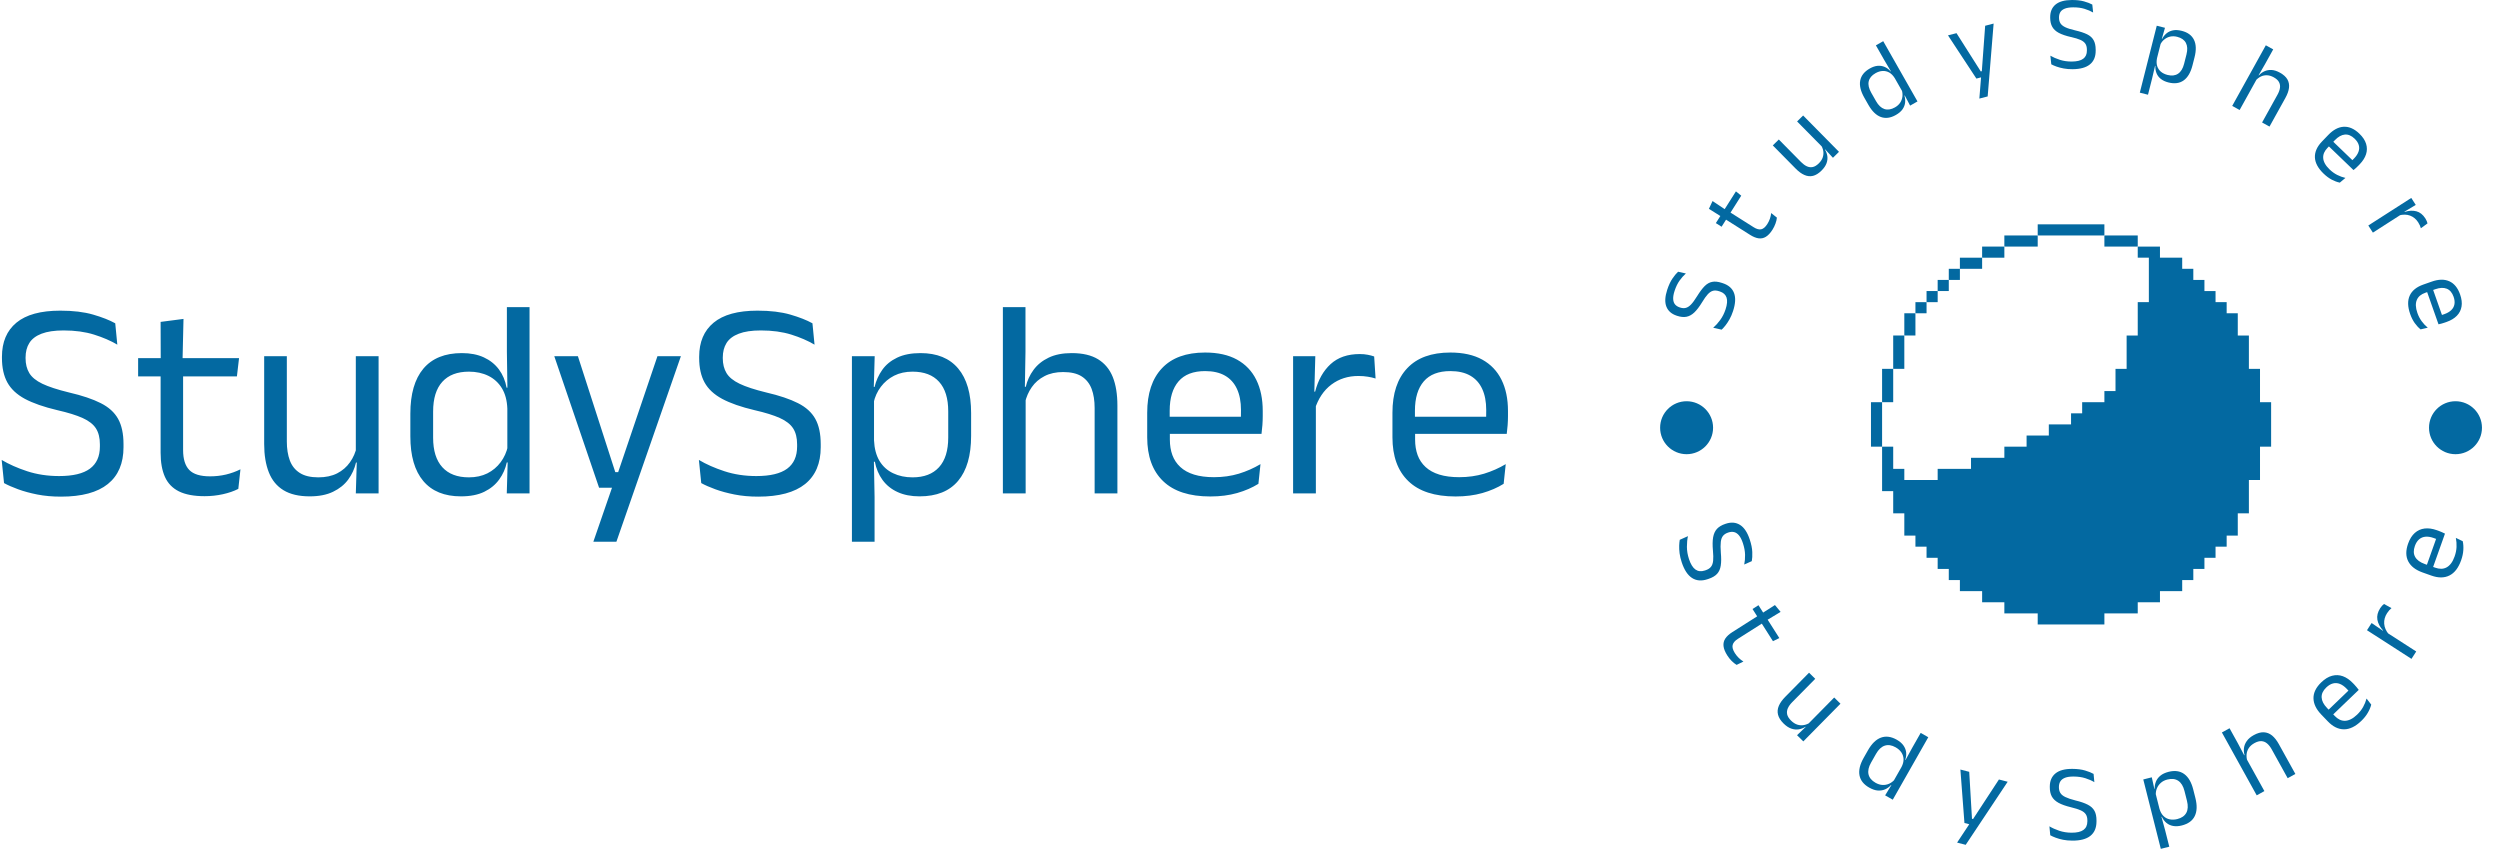 <svg xmlns="http://www.w3.org/2000/svg" version="1.1" xmlns:xlink="http://www.w3.org/1999/xlink" xmlns:svgjs="http://svgjs.dev/svgjs" width="2000" height="681" viewBox="0 0 2000 681"><g transform="matrix(1,0,0,1,-1.212,-0.962)"><svg viewBox="0 0 396 135" data-background-color="#293040" preserveAspectRatio="xMidYMid meet" height="681" width="2000" xmlns="http://www.w3.org/2000/svg" xmlns:xlink="http://www.w3.org/1999/xlink"><g id="tight-bounds" transform="matrix(1,0,0,1,0.24,0.191)"><svg viewBox="0 0 395.52 134.618" height="134.618" width="395.52"><g><svg viewBox="0 0 654.703 222.833" height="134.618" width="395.52"><g transform="matrix(1,0,0,1,0,80.621)"><svg viewBox="0 0 395.52 61.59" height="61.59" width="395.52"><g id="textblocktransform"><svg viewBox="0 0 395.52 61.59" height="61.59" width="395.52" id="textblock"><g><svg viewBox="0 0 395.52 61.59" height="61.59" width="395.52"><g transform="matrix(1,0,0,1,0,0)"><svg width="395.52" viewBox="2.13 -33.13 267.92 41.73" height="61.59" data-palette-color="#0369a1"><path d="M12.68 0.58L12.68 0.58Q10.38 0.58 8.46 0.2 6.55-0.18 5.05-0.73 3.55-1.28 2.55-1.83L2.55-1.83 2.13-5.95Q4.05-4.8 6.66-3.94 9.28-3.08 12.35-3.08L12.35-3.08Q16.05-3.08 17.82-4.39 19.6-5.7 19.6-8.33L19.6-8.33 19.6-8.72Q19.6-10.45 18.9-11.55 18.2-12.65 16.54-13.4 14.88-14.15 12.03-14.8L12.03-14.8Q8.43-15.65 6.26-16.81 4.1-17.98 3.14-19.73 2.18-21.48 2.18-24.08L2.18-24.08 2.18-24.3Q2.18-28.23 4.75-30.36 7.33-32.5 12.55-32.5L12.55-32.5Q15.98-32.5 18.39-31.8 20.8-31.1 22.33-30.25L22.33-30.25 22.7-26.45Q20.93-27.5 18.56-28.24 16.2-28.98 13.15-28.98L13.15-28.98Q10.73-28.98 9.22-28.4 7.73-27.83 7.05-26.75 6.38-25.68 6.38-24.15L6.38-24.15 6.38-24.05Q6.38-22.5 7.04-21.4 7.7-20.3 9.36-19.5 11.03-18.7 14.1-17.95L14.1-17.95Q17.63-17.13 19.75-16.05 21.88-14.98 22.84-13.25 23.8-11.53 23.8-8.75L23.8-8.75 23.8-8.22Q23.8-3.9 21.01-1.66 18.23 0.58 12.68 0.58ZM38.22 0.5L38.22 0.5Q35.4 0.5 33.67-0.35 31.95-1.2 31.17-2.93 30.4-4.65 30.4-7.23L30.4-7.23 30.4-22.63 34.4-22.63 34.4-7.7Q34.4-5.3 35.5-4.16 36.6-3.03 39.2-3.03L39.2-3.03Q40.67-3.03 42.03-3.35 43.4-3.68 44.6-4.28L44.6-4.28 44.22-0.8Q43.05-0.2 41.47 0.15 39.9 0.5 38.22 0.5ZM44.35-24.05L43.97-20.8 26.4-20.8 26.4-24.05 44.35-24.05ZM34.47-31.03L34.3-23.65 30.42-23.65 30.4-30.5 34.47-31.03ZM48.82-8.78L48.82-24.4 52.85-24.4 52.85-9.22Q52.85-7.3 53.38-5.86 53.92-4.42 55.15-3.64 56.37-2.85 58.45-2.85L58.45-2.85Q60.4-2.85 61.8-3.56 63.2-4.28 64.08-5.53 64.97-6.78 65.3-8.35L65.3-8.35 66.02-5.48 65.15-5.48Q64.77-3.83 63.77-2.46 62.77-1.1 61.08-0.29 59.4 0.53 56.92 0.53L56.92 0.53Q54.05 0.53 52.26-0.56 50.47-1.65 49.65-3.74 48.82-5.83 48.82-8.78L48.82-8.78ZM65.12-6.1L65.12-24.4 69.17-24.4 69.17 0 65.12 0 65.3-5.85 65.12-6.1ZM83.82 0.53L83.82 0.53Q79.42 0.53 77.12-2.2 74.82-4.93 74.82-10.15L74.82-10.15 74.82-14.18Q74.82-19.43 77.14-22.19 79.47-24.95 83.99-24.95L83.99-24.95Q86.24-24.95 87.89-24.19 89.54-23.43 90.57-22.05 91.59-20.68 91.94-18.8L91.94-18.8 93.27-18.8 92.07-15.08Q91.99-17.23 91.11-18.69 90.22-20.15 88.71-20.9 87.19-21.65 85.24-21.65L85.24-21.65Q82.14-21.65 80.51-19.85 78.87-18.05 78.87-14.55L78.87-14.55 78.87-9.9Q78.87-6.45 80.51-4.65 82.14-2.85 85.24-2.85L85.24-2.85Q87.09-2.85 88.52-3.56 89.94-4.28 90.88-5.54 91.82-6.8 92.17-8.4L92.17-8.4 93.17-5.5 91.97-5.5Q91.62-3.85 90.63-2.48 89.64-1.1 87.98-0.29 86.32 0.53 83.82 0.53ZM96.02-33.13L96.02 0 91.97 0 92.14-5.9 92.07-7.2 92.07-17.4 92.09-18.25 91.99-25.18 91.99-33.13 96.02-33.13ZM104.62-24.4L111.27-3.78 113.59-3.78 111.47-2.85 118.77-24.4 122.94-24.4 111.47 8.6 107.37 8.6 111.22-2.55 112.99-1 108.39-1 100.42-24.4 104.62-24.4ZM136.69 0.58L136.69 0.58Q134.39 0.58 132.48 0.2 130.56-0.18 129.06-0.73 127.56-1.28 126.56-1.83L126.56-1.83 126.14-5.95Q128.06-4.8 130.68-3.94 133.29-3.08 136.36-3.08L136.36-3.08Q140.06-3.08 141.84-4.39 143.61-5.7 143.61-8.33L143.61-8.33 143.61-8.72Q143.61-10.45 142.91-11.55 142.21-12.65 140.55-13.4 138.89-14.15 136.04-14.8L136.04-14.8Q132.44-15.65 130.28-16.81 128.11-17.98 127.15-19.73 126.19-21.48 126.19-24.08L126.19-24.08 126.19-24.3Q126.19-28.23 128.76-30.36 131.34-32.5 136.56-32.5L136.56-32.5Q139.99-32.5 142.4-31.8 144.81-31.1 146.34-30.25L146.34-30.25 146.71-26.45Q144.94-27.5 142.58-28.24 140.21-28.98 137.16-28.98L137.16-28.98Q134.74-28.98 133.24-28.4 131.74-27.83 131.06-26.75 130.39-25.68 130.39-24.15L130.39-24.15 130.39-24.05Q130.39-22.5 131.05-21.4 131.71-20.3 133.38-19.5 135.04-18.7 138.11-17.95L138.11-17.95Q141.64-17.13 143.76-16.05 145.89-14.98 146.85-13.25 147.81-11.53 147.81-8.75L147.81-8.75 147.81-8.22Q147.81-3.9 145.03-1.66 142.24 0.58 136.69 0.58ZM165.39 0.53L165.39 0.53Q163.14 0.53 161.49-0.23 159.84-0.98 158.81-2.38 157.79-3.78 157.44-5.63L157.44-5.63 156.11-5.63 157.29-9.43Q157.39-7.23 158.27-5.76 159.16-4.3 160.69-3.58 162.21-2.85 164.14-2.85L164.14-2.85Q167.21-2.85 168.85-4.65 170.49-6.45 170.49-9.93L170.49-9.93 170.49-14.6Q170.49-18.05 168.86-19.85 167.24-21.65 164.14-21.65L164.14-21.65Q162.29-21.65 160.86-20.93 159.44-20.2 158.5-18.95 157.56-17.7 157.21-16.1L157.21-16.1 156.21-18.93 157.39-18.93Q157.79-20.6 158.75-21.96 159.71-23.33 161.4-24.14 163.09-24.95 165.56-24.95L165.56-24.95Q169.96-24.95 172.26-22.21 174.56-19.48 174.56-14.28L174.56-14.28 174.56-10.23Q174.56-4.98 172.25-2.23 169.94 0.53 165.39 0.53ZM157.39 0.68L157.39 8.6 153.36 8.6 153.36-24.4 157.41-24.4 157.24-18.53 157.29-17.28 157.29-7 157.26-6.18 157.39 0.68ZM200.58-15.63L200.58 0 196.53 0 196.53-15.18Q196.53-17.15 196-18.57 195.46-20 194.25-20.79 193.03-21.58 190.93-21.58L190.93-21.58Q189.01-21.58 187.61-20.85 186.21-20.13 185.35-18.89 184.48-17.65 184.13-16.07L184.13-16.07 183.23-18.95 184.28-18.95Q184.66-20.6 185.66-21.96 186.66-23.33 188.35-24.14 190.03-24.95 192.46-24.95L192.46-24.95Q195.36-24.95 197.15-23.85 198.93-22.75 199.76-20.69 200.58-18.63 200.58-15.63L200.58-15.63ZM184.26-17.85L184.26 0 180.21 0 180.21-33.13 184.23-33.13 184.23-25.18 184.11-18.18 184.26-17.85ZM217.11 0.55L217.11 0.55Q211.53 0.55 208.71-2.18 205.88-4.9 205.88-9.98L205.88-9.98 205.88-14.33Q205.88-19.48 208.51-22.26 211.13-25.05 216.18-25.05L216.18-25.05Q219.58-25.05 221.86-23.79 224.13-22.53 225.28-20.2 226.43-17.88 226.43-14.65L226.43-14.65 226.43-13.75Q226.43-12.95 226.37-12.15 226.31-11.35 226.21-10.58L226.21-10.58 222.48-10.58Q222.53-11.78 222.54-12.85 222.56-13.93 222.56-14.83L222.56-14.83Q222.56-17.05 221.84-18.59 221.13-20.13 219.72-20.94 218.31-21.75 216.18-21.75L216.18-21.75Q213.03-21.75 211.46-19.93 209.88-18.1 209.88-14.7L209.88-14.7 209.88-12.38 209.91-11.88 209.91-9.55Q209.91-8.03 210.36-6.8 210.81-5.58 211.77-4.69 212.73-3.8 214.22-3.34 215.71-2.88 217.76-2.88L217.76-2.88Q220.13-2.88 222.18-3.5 224.23-4.13 226.03-5.2L226.03-5.2 225.66-1.7Q224.03-0.68 221.88-0.06 219.73 0.55 217.11 0.55ZM225.36-13.63L225.36-10.58 208.01-10.58 208.01-13.63 225.36-13.63ZM235.68-14.93L235.68-14.93 234.75-18.05 235.75-18.1Q236.55-21.2 238.5-22.99 240.45-24.78 243.68-24.78L243.68-24.78Q244.48-24.78 245.12-24.65 245.75-24.53 246.25-24.35L246.25-24.35 246.5-20.43Q245.88-20.63 245.12-20.75 244.35-20.88 243.43-20.88L243.43-20.88Q240.68-20.88 238.64-19.35 236.6-17.82 235.68-14.93ZM235.88-16.9L235.88 0 231.83 0 231.83-24.4 235.78-24.4 235.58-17.2 235.88-16.9ZM260.73 0.55L260.73 0.55Q255.15 0.55 252.33-2.18 249.5-4.9 249.5-9.98L249.5-9.98 249.5-14.33Q249.5-19.48 252.13-22.26 254.75-25.05 259.8-25.05L259.8-25.05Q263.2-25.05 265.48-23.79 267.75-22.53 268.9-20.2 270.05-17.88 270.05-14.65L270.05-14.65 270.05-13.75Q270.05-12.95 269.99-12.15 269.93-11.35 269.83-10.58L269.83-10.58 266.1-10.58Q266.15-11.78 266.16-12.85 266.18-13.93 266.18-14.83L266.18-14.83Q266.18-17.05 265.46-18.59 264.75-20.13 263.34-20.94 261.93-21.75 259.8-21.75L259.8-21.75Q256.65-21.75 255.08-19.93 253.5-18.1 253.5-14.7L253.5-14.7 253.5-12.38 253.53-11.88 253.53-9.55Q253.53-8.03 253.98-6.8 254.43-5.58 255.39-4.69 256.35-3.8 257.84-3.34 259.33-2.88 261.38-2.88L261.38-2.88Q263.75-2.88 265.8-3.5 267.85-4.13 269.65-5.2L269.65-5.2 269.28-1.7Q267.65-0.68 265.5-0.06 263.35 0.55 260.73 0.55ZM268.98-13.63L268.98-10.58 251.63-10.58 251.63-13.63 268.98-13.63Z" opacity="1" transform="matrix(1,0,0,1,0,0)" fill="#0369a1" class="wordmark-text-0" data-fill-palette-color="primary" id="text-0"></path></svg></g></svg></g></svg></g></svg></g><g transform="matrix(1,0,0,1,431.87,0)"><svg viewBox="0 0 222.833 222.833" height="222.833" width="222.833"><g><svg viewBox="0 0 222.833 222.833" height="222.833" width="222.833"><g transform="matrix(1,0,0,1,58.894,58.894)"><svg viewBox="0 0 105.045 105.045" height="105.045" width="105.045"><g><svg xmlns="http://www.w3.org/2000/svg" xmlns:xlink="http://www.w3.org/1999/xlink" version="1.1" x="0" y="0" viewBox="5 5 90 90" enable-background="new 0 0 100 100" xml:space="preserve" height="105.045" width="105.045" class="icon-cg-0" data-fill-palette-color="accent" id="cg-0"><g fill="#0369a1" data-fill-palette-color="accent"><polygon points="10,42.5 10,40 10,37.5 7.5,37.5 7.5,40 7.5,42.5 7.5,45 10,45  " fill="#0369a1" data-fill-palette-color="accent"></polygon><polygon points="12.5,35 12.5,32.5 12.5,30 10,30 10,32.5 10,35 10,37.5 12.5,37.5  " fill="#0369a1" data-fill-palette-color="accent"></polygon><polygon points="15,27.5 15,25 12.5,25 12.5,27.5 12.5,30 15,30  " fill="#0369a1" data-fill-palette-color="accent"></polygon><rect x="15" y="22.5" width="2.5" height="2.5" fill="#0369a1" data-fill-palette-color="accent"></rect><rect x="17.5" y="20" width="2.5" height="2.5" fill="#0369a1" data-fill-palette-color="accent"></rect><rect x="20" y="17.5" width="2.5" height="2.5" fill="#0369a1" data-fill-palette-color="accent"></rect><rect x="22.5" y="15" width="2.5" height="2.5" fill="#0369a1" data-fill-palette-color="accent"></rect><polygon points="30,15 30,12.5 27.5,12.5 25,12.5 25,15 27.5,15  " fill="#0369a1" data-fill-palette-color="accent"></polygon><polygon points="35,12.5 35,10 32.5,10 30,10 30,12.5 32.5,12.5  " fill="#0369a1" data-fill-palette-color="accent"></polygon><polygon points="40,10 42.5,10 42.5,7.5 40,7.5 37.5,7.5 35,7.5 35,10 37.5,10  " fill="#0369a1" data-fill-palette-color="accent"></polygon><polygon points="47.5,7.5 50,7.5 52.5,7.5 55,7.5 57.5,7.5 57.5,5 55,5 52.5,5 50,5 47.5,5 45,5 42.5,5 42.5,7.5 45,7.5  " fill="#0369a1" data-fill-palette-color="accent"></polygon><polygon points="92.5,42.5 92.5,40 92.5,37.5 90,37.5 90,35 90,32.5 90,30 87.5,30 87.5,27.5 87.5,25 85,25 85,22.5 82.5,22.5    82.5,20 80,20 80,17.5 77.5,17.5 77.5,15 75,15 75,12.5 72.5,12.5 70,12.5 70,10 67.5,10 65,10 65,12.5 67.5,12.5 67.5,15    67.5,17.5 67.5,20 67.5,22.5 65,22.5 65,25 65,27.5 65,30 62.5,30 62.5,32.5 62.5,35 62.5,37.5 60,37.5 60,40 60,42.5 57.5,42.5    57.5,45 55,45 52.5,45 52.5,47.5 50,47.5 50,50 47.5,50 45,50 45,52.5 42.5,52.5 40,52.5 40,55 37.5,55 35,55 35,57.5 32.5,57.5    30,57.5 27.5,57.5 27.5,60 25,60 22.5,60 20,60 20,62.5 17.5,62.5 15,62.5 12.5,62.5 12.5,60 10,60 10,57.5 10,55 7.5,55 7.5,57.5    7.5,60 7.5,62.5 7.5,65 10,65 10,67.5 10,70 12.5,70 12.5,72.5 12.5,75 15,75 15,77.5 17.5,77.5 17.5,80 20,80 20,82.5 22.5,82.5    22.5,85 25,85 25,87.5 27.5,87.5 30,87.5 30,90 32.5,90 35,90 35,92.5 37.5,92.5 40,92.5 42.5,92.5 42.5,95 45,95 47.5,95 50,95    52.5,95 55,95 57.5,95 57.5,92.5 60,92.5 62.5,92.5 65,92.5 65,90 67.5,90 70,90 70,87.5 72.5,87.5 75,87.5 75,85 77.5,85    77.5,82.5 80,82.5 80,80 82.5,80 82.5,77.5 85,77.5 85,75 87.5,75 87.5,72.5 87.5,70 90,70 90,67.5 90,65 90,62.5 92.5,62.5    92.5,60 92.5,57.5 92.5,55 95,55 95,52.5 95,50 95,47.5 95,45 92.5,45  " fill="#0369a1" data-fill-palette-color="accent"></polygon><polygon points="60,10 62.5,10 65,10 65,7.5 62.5,7.5 60,7.5 57.5,7.5 57.5,10  " fill="#0369a1" data-fill-palette-color="accent"></polygon><polygon points="7.5,50 7.5,47.5 7.5,45 5,45 5,47.5 5,50 5,52.5 5,55 7.5,55 7.5,52.5  " fill="#0369a1" data-fill-palette-color="accent"></polygon></g></svg></g></svg></g><g id="text-0"><path d="M22.688 81.666v0c-0.262 0.798-0.569 1.509-0.919 2.133-0.35 0.624-0.704 1.164-1.061 1.62-0.366 0.46-0.702 0.833-1.011 1.119v0l-2.222-0.492c0.618-0.536 1.227-1.21 1.826-2.022 0.599-0.812 1.073-1.751 1.424-2.817v0c0.424-1.291 0.511-2.32 0.258-3.087-0.252-0.767-0.833-1.3-1.743-1.599v0l-0.215-0.071c-0.599-0.197-1.128-0.236-1.589-0.118-0.469 0.122-0.928 0.427-1.379 0.914-0.453 0.494-0.954 1.199-1.504 2.117v0c-0.705 1.157-1.385 2.046-2.038 2.667-0.651 0.615-1.338 0.99-2.06 1.126-0.716 0.138-1.525 0.058-2.429-0.239v0l-0.122-0.04c-1.366-0.449-2.272-1.245-2.718-2.386-0.447-1.142-0.372-2.62 0.225-4.435v0c0.392-1.191 0.848-2.167 1.367-2.929 0.52-0.762 1.014-1.359 1.481-1.793v0l2.048 0.456c-0.565 0.498-1.113 1.116-1.646 1.853-0.526 0.739-0.964 1.638-1.313 2.698v0c-0.279 0.848-0.404 1.564-0.374 2.147 0.027 0.589 0.189 1.064 0.485 1.424 0.298 0.354 0.715 0.619 1.252 0.795v0l0.047 0.015c0.542 0.178 1.042 0.215 1.498 0.109 0.456-0.106 0.919-0.399 1.388-0.88 0.471-0.488 1.011-1.226 1.619-2.214v0c0.695-1.126 1.348-1.999 1.961-2.62 0.618-0.619 1.284-0.994 1.997-1.126 0.709-0.14 1.547-0.051 2.514 0.267v0l0.271 0.089c1.503 0.494 2.484 1.356 2.944 2.585 0.462 1.223 0.374 2.801-0.262 4.734z" fill="#0369a1" data-fill-palette-color="accent"></path><path d="M33.041 60.298v0c-0.551 0.871-1.13 1.491-1.737 1.861-0.598 0.368-1.238 0.502-1.921 0.403-0.683-0.098-1.424-0.4-2.224-0.905v0l-7.146-4.523 1.174-1.855 6.922 4.38c0.743 0.47 1.399 0.649 1.968 0.535 0.567-0.123 1.105-0.586 1.614-1.39v0c0.288-0.455 0.515-0.925 0.682-1.41 0.167-0.485 0.274-0.973 0.321-1.463v0l1.503 1.196c-0.04 0.48-0.161 0.997-0.364 1.552-0.198 0.558-0.462 1.098-0.792 1.619zM23.443 50.24l1.395 1.128-5.159 8.153-1.506-0.953zM17.306 52.776l3.367 2.247-1.138 1.798-3.183-2.003z" fill="#0369a1" data-fill-palette-color="accent"></path><path d="M39.147 44.28l-6.023-6.104 1.576-1.556 5.851 5.929c0.498 0.505 1.001 0.875 1.51 1.11 0.509 0.235 1.024 0.299 1.545 0.191 0.525-0.113 1.056-0.434 1.594-0.964v0c0.509-0.503 0.854-1.027 1.033-1.574 0.18-0.546 0.228-1.096 0.144-1.649-0.094-0.553-0.299-1.079-0.617-1.578v0l1.394 0.852-0.343 0.339c0.326 0.527 0.536 1.094 0.629 1.703 0.089 0.613 0.017 1.242-0.214 1.885-0.236 0.648-0.677 1.29-1.322 1.927v0c-0.748 0.738-1.493 1.197-2.237 1.378-0.748 0.176-1.5 0.097-2.254-0.238-0.75-0.33-1.505-0.88-2.266-1.651zM46.562 39.038l-7.061-7.155 1.583-1.563 9.413 9.537-1.584 1.563-2.184-2.353z" fill="#0369a1" data-fill-palette-color="accent"></path><path d="M65.418 30.188v0c-1.398 0.795-2.711 0.968-3.941 0.52-1.224-0.452-2.308-1.508-3.252-3.168v0l-1.095-1.926c-0.951-1.672-1.305-3.158-1.063-4.458 0.242-1.301 1.082-2.36 2.52-3.178v0c0.719-0.409 1.409-0.643 2.07-0.701 0.664-0.053 1.284 0.047 1.859 0.301 0.572 0.249 1.085 0.64 1.54 1.175v0l0.633-0.361 0.439 2.107c-0.418-0.668-0.9-1.157-1.445-1.466-0.548-0.3-1.13-0.433-1.746-0.401-0.616 0.033-1.234 0.226-1.856 0.58v0c-0.987 0.561-1.581 1.277-1.781 2.146-0.191 0.872 0.029 1.864 0.662 2.976v0l1.266 2.226c0.623 1.095 1.358 1.784 2.205 2.064 0.849 0.272 1.768 0.127 2.754-0.434v0c0.588-0.334 1.045-0.745 1.372-1.233 0.321-0.485 0.516-1.011 0.586-1.579 0.075-0.571 0.021-1.145-0.163-1.72v0l1.268 1.114-0.574 0.326c0.184 0.59 0.245 1.194 0.181 1.811-0.064 0.618-0.285 1.204-0.664 1.76-0.385 0.559-0.976 1.065-1.775 1.519zM62.109 10.81l8.996 15.815-1.934 1.1-1.516-2.864-0.39-0.605-2.769-4.87-0.221-0.407-1.935-3.283-2.156-3.791z" fill="#0369a1" data-fill-palette-color="accent"></path><path d="M81.351 8.707l6.371 10.048 1.23-0.318-0.997 0.787 0.917-12.461 2.221-0.575-1.563 19.127-2.183 0.564 0.517-6.459 1.155 0.576-2.45 0.633-7.458-11.343z" fill="#0369a1" data-fill-palette-color="accent"></path><path d="M111.802 18.165v0c-0.84 0.006-1.612-0.058-2.315-0.191-0.703-0.133-1.328-0.296-1.874-0.49-0.553-0.2-1.014-0.4-1.383-0.601v0l-0.241-2.263c0.705 0.415 1.538 0.777 2.498 1.086 0.96 0.309 2.002 0.459 3.124 0.452v0c1.359-0.009 2.361-0.255 3.008-0.739 0.647-0.483 0.967-1.204 0.96-2.163v0l-0.001-0.226c-0.004-0.63-0.136-1.145-0.395-1.544-0.265-0.405-0.701-0.744-1.306-1.015-0.612-0.272-1.441-0.522-2.486-0.751v0c-1.321-0.3-2.381-0.66-3.178-1.082-0.79-0.421-1.365-0.953-1.724-1.593-0.359-0.634-0.541-1.427-0.547-2.379v0l-0.001-0.128c-0.01-1.437 0.456-2.55 1.395-3.337 0.94-0.787 2.365-1.187 4.275-1.201v0c1.254-0.008 2.324 0.112 3.213 0.363 0.888 0.25 1.612 0.527 2.171 0.832v0l0.221 2.086c-0.652-0.376-1.413-0.699-2.281-0.969-0.868-0.263-1.86-0.391-2.976-0.384v0c-0.893 0.006-1.611 0.116-2.154 0.329-0.55 0.214-0.948 0.518-1.195 0.914-0.24 0.395-0.358 0.875-0.355 1.44v0l0.001 0.049c0.004 0.571 0.128 1.056 0.374 1.455 0.246 0.399 0.671 0.744 1.277 1.035 0.612 0.291 1.484 0.568 2.614 0.829v0c1.289 0.3 2.325 0.641 3.109 1.023 0.784 0.389 1.352 0.9 1.703 1.535 0.359 0.628 0.541 1.45 0.549 2.467v0l0.001 0.286c0.011 1.582-0.493 2.786-1.511 3.614-1.012 0.827-2.535 1.248-4.57 1.261z" fill="#0369a1" data-fill-palette-color="accent"></path><path d="M136.963 21.64v0c-0.795-0.201-1.455-0.511-1.98-0.928-0.519-0.409-0.897-0.911-1.132-1.505-0.237-0.588-0.336-1.226-0.297-1.914v0l-0.697-0.176 1.133-1.867c-0.16 0.792-0.149 1.486 0.032 2.08 0.186 0.602 0.516 1.102 0.991 1.501 0.476 0.392 1.055 0.673 1.736 0.846v0c1.094 0.277 2.012 0.171 2.752-0.319 0.748-0.494 1.279-1.359 1.591-2.593v0l0.631-2.491c0.309-1.222 0.256-2.227-0.16-3.017-0.418-0.783-1.177-1.314-2.278-1.592v0c-0.655-0.166-1.267-0.185-1.834-0.059-0.575 0.132-1.085 0.379-1.528 0.741-0.448 0.354-0.806 0.801-1.072 1.343v0l-0.152-1.643 0.63 0.159c0.29-0.556 0.668-1.033 1.133-1.429 0.46-0.398 1.029-0.667 1.708-0.807 0.671-0.135 1.445-0.091 2.323 0.132v0c1.559 0.395 2.626 1.183 3.2 2.364 0.57 1.173 0.62 2.686 0.151 4.538v0l-0.544 2.147c-0.472 1.864-1.243 3.183-2.312 3.955-1.067 0.766-2.409 0.944-4.025 0.534zM132.684 20.648l-1.068 4.219-2.148-0.544 4.45-17.571 2.157 0.546-0.886 3.097-0.14 0.675-1.385 5.469-0.121 0.437z" fill="#0369a1" data-fill-palette-color="accent"></path><path d="M167.678 25.722l-4.164 7.508-1.946-1.079 4.045-7.293c0.35-0.631 0.565-1.222 0.644-1.771 0.082-0.555-0.001-1.067-0.251-1.535-0.245-0.466-0.703-0.885-1.374-1.258v0c-0.62-0.344-1.219-0.522-1.798-0.535-0.575-0.019-1.11 0.094-1.605 0.337-0.495 0.243-0.94 0.586-1.335 1.027v0l0.333-1.617 0.5 0.277c0.413-0.461 0.902-0.821 1.465-1.078 0.563-0.258 1.188-0.369 1.874-0.335 0.683 0.041 1.415 0.278 2.195 0.711v0c0.924 0.513 1.576 1.103 1.956 1.772 0.377 0.674 0.514 1.415 0.412 2.221-0.102 0.807-0.419 1.689-0.951 2.648zM160.427 20.304l-4.757 8.576-1.945-1.08 8.824-15.911 1.938 1.074-2.116 3.815-1.927 3.333z" fill="#0369a1" data-fill-palette-color="accent"></path><path d="M177.722 45.585v0c-1.471-1.415-2.234-2.842-2.29-4.28-0.051-1.433 0.57-2.822 1.862-4.165v0l1.652-1.717c1.311-1.362 2.664-2.078 4.06-2.147 1.405-0.069 2.772 0.536 4.102 1.815v0c0.899 0.865 1.487 1.754 1.764 2.668 0.282 0.909 0.279 1.817-0.01 2.723-0.289 0.906-0.843 1.785-1.662 2.636v0l-0.341 0.355c-0.2 0.208-0.41 0.412-0.629 0.611-0.224 0.195-0.445 0.382-0.665 0.563v0l-1.475-1.42c0.319-0.303 0.615-0.597 0.888-0.881 0.278-0.279 0.53-0.537 0.758-0.773v0c0.564-0.587 0.948-1.174 1.15-1.763 0.207-0.584 0.226-1.163 0.057-1.735-0.164-0.577-0.528-1.136-1.091-1.678v0c-0.828-0.796-1.682-1.154-2.562-1.072-0.88 0.082-1.753 0.572-2.618 1.471v0l-0.888 0.922-0.177 0.199-0.887 0.922c-0.387 0.402-0.678 0.823-0.874 1.263-0.186 0.44-0.266 0.896-0.238 1.37 0.028 0.482 0.179 0.974 0.453 1.474 0.274 0.501 0.681 1.01 1.22 1.529v0c0.629 0.605 1.293 1.085 1.991 1.438 0.703 0.358 1.428 0.622 2.174 0.794v0l-1.48 1.24c-0.69-0.145-1.398-0.407-2.125-0.788-0.722-0.385-1.429-0.91-2.119-1.574zM186.385 43.113l-1.16 1.206-6.868-6.608 1.16-1.206z" fill="#0369a1" data-fill-palette-color="accent"></path><path d="M197.498 56.549v0l1.166-1.356 0.322 0.448c1.115-0.365 2.142-0.423 3.081-0.175 0.93 0.246 1.714 0.866 2.352 1.861v0c0.159 0.249 0.284 0.485 0.372 0.708 0.085 0.218 0.153 0.421 0.203 0.607v0l-1.741 1.281c-0.063-0.232-0.15-0.477-0.26-0.734-0.114-0.262-0.263-0.537-0.447-0.825v0c-0.542-0.845-1.25-1.432-2.124-1.761-0.87-0.323-1.845-0.341-2.924-0.054zM198.468 56.056l-7.815 5.013-1.201-1.873 11.279-7.235 1.175 1.831-3.387 2.032z" fill="#0369a1" data-fill-palette-color="accent"></path><path d="M200.449 82.451v0c-0.678-1.925-0.72-3.543-0.123-4.852 0.598-1.304 1.777-2.265 3.535-2.885v0l2.247-0.792c1.783-0.628 3.313-0.66 4.591-0.094 1.286 0.57 2.236 1.724 2.849 3.464v0c0.415 1.176 0.541 2.235 0.379 3.176-0.156 0.939-0.567 1.748-1.233 2.428-0.665 0.68-1.555 1.216-2.669 1.609v0l-0.464 0.163c-0.272 0.096-0.551 0.184-0.836 0.264-0.287 0.073-0.57 0.142-0.847 0.204v0l-0.681-1.931c0.421-0.128 0.818-0.257 1.189-0.388 0.374-0.125 0.715-0.242 1.025-0.351v0c0.768-0.271 1.374-0.623 1.819-1.058 0.447-0.429 0.724-0.937 0.831-1.525 0.112-0.589 0.039-1.252-0.221-1.989v0c-0.382-1.083-0.984-1.786-1.808-2.108-0.823-0.322-1.823-0.276-2.999 0.138v0l-1.208 0.425-0.247 0.098-1.207 0.426c-0.526 0.185-0.976 0.431-1.348 0.736-0.364 0.309-0.64 0.681-0.828 1.116-0.192 0.443-0.278 0.95-0.258 1.521 0.02 0.571 0.155 1.209 0.403 1.914v0c0.29 0.823 0.668 1.55 1.134 2.18 0.468 0.636 0.996 1.197 1.585 1.685v0l-1.879 0.443c-0.551-0.439-1.066-0.992-1.545-1.658-0.472-0.669-0.868-1.455-1.186-2.359zM209.299 84.134l-1.578 0.557-3.168-8.989 1.579-0.557z" fill="#0369a1" data-fill-palette-color="accent"></path><path d="M9.214 147.615v0c-0.275-0.829-0.461-1.611-0.559-2.345-0.09-0.731-0.125-1.4-0.106-2.009 0.02-0.608 0.07-1.126 0.149-1.553v0l2.151-0.961c-0.182 0.828-0.273 1.764-0.273 2.808 0 1.044 0.184 2.121 0.551 3.229v0c0.442 1.333 1.006 2.243 1.692 2.728 0.686 0.485 1.503 0.57 2.45 0.256v0l0.215-0.071c0.617-0.204 1.082-0.5 1.396-0.888 0.316-0.381 0.509-0.915 0.579-1.602 0.068-0.693 0.051-1.59-0.051-2.69v0c-0.126-1.403-0.109-2.564 0.05-3.481 0.166-0.919 0.505-1.658 1.019-2.215 0.516-0.551 1.244-0.983 2.185-1.294v0l0.121-0.041c1.414-0.469 2.659-0.366 3.733 0.309 1.08 0.672 1.932 1.949 2.555 3.831v0c0.409 1.234 0.63 2.329 0.664 3.286 0.038 0.949-0.005 1.748-0.129 2.397v0l-1.988 0.887c0.167-0.768 0.242-1.619 0.223-2.552-0.015-0.942-0.204-1.962-0.568-3.059v0c-0.291-0.879-0.628-1.552-1.011-2.019-0.391-0.472-0.821-0.765-1.288-0.881-0.467-0.115-0.974-0.082-1.522 0.1v0l-0.056 0.019c-0.561 0.186-0.998 0.462-1.313 0.829-0.32 0.369-0.524 0.903-0.61 1.602-0.088 0.693-0.086 1.64 0.008 2.84v0c0.126 1.362 0.12 2.491-0.019 3.387-0.132 0.894-0.452 1.619-0.96 2.175-0.501 0.553-1.253 0.996-2.256 1.328v0l-0.281 0.093c-1.558 0.516-2.909 0.404-4.053-0.337-1.136-0.737-2.036-2.105-2.698-4.106z" fill="#0369a1" data-fill-palette-color="accent"></path><path d="M21.168 172.055v0c-0.574-0.903-0.901-1.718-0.981-2.444-0.08-0.727 0.077-1.39 0.473-1.992 0.399-0.596 1.012-1.156 1.837-1.68v0l7.406-4.703 1.219 1.92-7.181 4.561c-0.765 0.486-1.217 1.022-1.358 1.608-0.144 0.581 0.05 1.29 0.581 2.127v0c0.299 0.471 0.64 0.892 1.024 1.263 0.383 0.371 0.79 0.688 1.222 0.95v0l-1.787 0.879c-0.428-0.257-0.86-0.601-1.297-1.032-0.431-0.434-0.817-0.919-1.158-1.457zM34.839 167.502l-1.674 0.818-5.368-8.452 1.563-0.993zM35.174 160.63l-3.593 2.165-1.183-1.862 3.287-2.098z" fill="#0369a1" data-fill-palette-color="accent"></path><path d="M36.395 182.925l6.243-6.33 1.626 1.604-6.063 6.148c-0.516 0.523-0.893 1.05-1.131 1.581-0.233 0.535-0.292 1.072-0.177 1.609 0.124 0.538 0.467 1.083 1.028 1.636v0c0.528 0.521 1.076 0.872 1.643 1.054 0.568 0.182 1.139 0.22 1.714 0.114 0.575-0.097 1.114-0.316 1.617-0.659v0l-0.853 1.454-0.35-0.345c-0.545 0.347-1.136 0.572-1.771 0.673-0.631 0.097-1.281 0.032-1.951-0.195-0.675-0.232-1.346-0.678-2.014-1.337v0c-0.776-0.765-1.261-1.535-1.457-2.308-0.196-0.764-0.127-1.54 0.206-2.327 0.338-0.782 0.901-1.573 1.69-2.372zM41.926 190.524l7.315-7.416 1.648 1.625-9.756 9.891-1.647-1.625 2.407-2.3z" fill="#0369a1" data-fill-palette-color="accent"></path><path d="M58.427 206.755v0c-1.449-0.824-2.299-1.899-2.549-3.226-0.246-1.333 0.12-2.861 1.1-4.585v0l1.133-1.994c0.986-1.735 2.119-2.838 3.4-3.311 1.289-0.475 2.682-0.288 4.177 0.562v0c0.742 0.422 1.312 0.912 1.712 1.471 0.405 0.562 0.646 1.168 0.723 1.816 0.08 0.642 0.001 1.307-0.239 1.993v0l0.66 0.375-1.637 1.504c0.374-0.724 0.553-1.411 0.537-2.061-0.019-0.645-0.208-1.235-0.567-1.772-0.357-0.528-0.858-0.975-1.502-1.341v0c-1.021-0.581-1.972-0.728-2.852-0.443-0.879 0.285-1.647 1.004-2.302 2.157v0l-1.308 2.303c-0.649 1.141-0.871 2.163-0.666 3.064 0.205 0.902 0.818 1.643 1.839 2.223v0c0.611 0.347 1.216 0.537 1.817 0.569 0.607 0.035 1.182-0.068 1.727-0.309 0.545-0.241 1.025-0.595 1.442-1.061v0l-0.321 1.72-0.591-0.336c-0.422 0.477-0.926 0.852-1.511 1.123-0.587 0.263-1.231 0.372-1.931 0.33-0.7-0.043-1.464-0.3-2.291-0.771zM73.938 193.534l-9.322 16.4-2.003-1.139 1.745-2.87 0.33-0.661 2.871-5.051 0.252-0.423 1.894-3.453 2.239-3.937z" fill="#0369a1" data-fill-palette-color="accent"></path><path d="M84.687 202.614l0.724 12.318 1.287 0.332-1.303 0.203 7.09-10.839 2.297 0.593-11.017 16.557-2.259-0.584 3.701-5.592 0.763 1.102-2.536-0.655-1.064-14.033z" fill="#0369a1" data-fill-palette-color="accent"></path><path d="M111.718 220.675v0c-0.873-0.006-1.673-0.08-2.401-0.224-0.721-0.149-1.366-0.331-1.935-0.545-0.57-0.214-1.044-0.427-1.424-0.64v0l-0.22-2.344c0.726 0.438 1.583 0.825 2.572 1.159 0.989 0.335 2.067 0.507 3.236 0.515v0c1.405 0.01 2.447-0.233 3.126-0.727 0.679-0.494 1.023-1.24 1.029-2.237v0l0.002-0.227c0.004-0.65-0.126-1.186-0.393-1.608-0.26-0.422-0.704-0.776-1.331-1.062-0.635-0.287-1.489-0.558-2.565-0.815v0c-1.37-0.331-2.463-0.719-3.28-1.165-0.817-0.452-1.408-1.011-1.771-1.676-0.356-0.665-0.531-1.494-0.524-2.485v0l0.001-0.128c0.01-1.49 0.507-2.635 1.49-3.436 0.984-0.807 2.467-1.204 4.449-1.19v0c1.3 0.009 2.408 0.151 3.325 0.426 0.911 0.269 1.654 0.566 2.229 0.892v0l0.202 2.168c-0.673-0.405-1.455-0.748-2.346-1.031-0.897-0.288-1.924-0.437-3.079-0.444v0c-0.925-0.006-1.671 0.097-2.237 0.309-0.573 0.219-0.988 0.531-1.247 0.937-0.259 0.405-0.39 0.897-0.394 1.474v0l-0.001 0.059c-0.004 0.591 0.117 1.094 0.364 1.509 0.247 0.422 0.687 0.786 1.322 1.092 0.628 0.306 1.525 0.608 2.691 0.905v0c1.33 0.318 2.398 0.686 3.202 1.105 0.805 0.413 1.388 0.948 1.752 1.607 0.363 0.652 0.541 1.507 0.533 2.564v0l-0.002 0.295c-0.011 1.641-0.552 2.884-1.62 3.73-1.063 0.839-2.647 1.252-4.755 1.238z" fill="#0369a1" data-fill-palette-color="accent"></path><path d="M140.488 216.699v0c-0.827 0.209-1.578 0.253-2.252 0.132-0.68-0.119-1.273-0.389-1.778-0.81-0.506-0.421-0.908-0.955-1.208-1.604v0l-0.735 0.186 0.119-2.264c0.242 0.799 0.594 1.427 1.055 1.886 0.46 0.453 1.006 0.741 1.64 0.865 0.628 0.126 1.295 0.099 2.001-0.079v0c1.133-0.286 1.918-0.837 2.355-1.651 0.431-0.813 0.485-1.859 0.162-3.138v0l-0.651-2.578c-0.322-1.273-0.865-2.164-1.631-2.675-0.765-0.511-1.718-0.622-2.857-0.334v0c-0.681 0.172-1.249 0.458-1.702 0.857-0.461 0.401-0.805 0.874-1.033 1.418-0.228 0.545-0.331 1.13-0.309 1.754v0l-0.949-1.426 0.649-0.164c-0.01-0.654 0.098-1.274 0.323-1.858 0.229-0.593 0.618-1.118 1.166-1.575 0.542-0.455 1.271-0.798 2.187-1.03v0c1.616-0.408 2.975-0.217 4.075 0.575 1.102 0.798 1.894 2.152 2.377 4.061v0l0.567 2.243c0.487 1.928 0.432 3.506-0.165 4.733-0.591 1.226-1.726 2.051-3.406 2.476zM136.1 217.899l1.104 4.372-2.224 0.562-4.602-18.213 2.234-0.565 0.724 3.27 0.203 0.68 1.432 5.67 0.097 0.463z" fill="#0369a1" data-fill-palette-color="accent"></path><path d="M165.99 195.384l4.312 7.787-2.016 1.116-4.187-7.563c-0.362-0.655-0.763-1.168-1.202-1.54-0.442-0.378-0.935-0.585-1.48-0.621-0.548-0.042-1.173 0.132-1.874 0.519v0c-0.637 0.353-1.122 0.779-1.453 1.278-0.332 0.499-0.526 1.034-0.585 1.606-0.061 0.567-0.005 1.143 0.17 1.73v0l-1.24-1.182 0.526-0.291c-0.185-0.618-0.234-1.243-0.15-1.876 0.082-0.638 0.329-1.248 0.743-1.829 0.408-0.578 1.013-1.09 1.817-1.535v0c0.965-0.534 1.847-0.783 2.648-0.746 0.792 0.034 1.515 0.317 2.169 0.847 0.651 0.54 1.252 1.306 1.802 2.3zM157.249 198.784l4.921 8.889-2.015 1.116-9.138-16.504 2.007-1.111 2.194 3.962 1.863 3.527z" fill="#0369a1" data-fill-palette-color="accent"></path><path d="M187.598 189.264v0c-1.529 1.469-3.038 2.2-4.528 2.193-1.49 0.003-2.904-0.692-4.241-2.083v0l-1.719-1.789c-1.351-1.406-2.035-2.838-2.052-4.296-0.013-1.453 0.672-2.844 2.054-4.172v0c0.932-0.896 1.875-1.469 2.827-1.719 0.957-0.255 1.901-0.215 2.832 0.119 0.922 0.334 1.808 0.944 2.658 1.829v0l0.355 0.369c0.209 0.218 0.409 0.445 0.599 0.681 0.2 0.236 0.385 0.472 0.557 0.707v0l-1.527 1.467c-0.3-0.34-0.59-0.657-0.872-0.951-0.277-0.298-0.534-0.57-0.771-0.816v0c-0.587-0.611-1.179-1.033-1.778-1.268-0.599-0.235-1.199-0.277-1.801-0.126-0.602 0.15-1.194 0.505-1.776 1.064v0c-0.861 0.828-1.267 1.699-1.215 2.615 0.047 0.911 0.518 1.832 1.414 2.765v0l0.914 0.951 0.205 0.199 0.921 0.959c0.4 0.417 0.823 0.734 1.269 0.951 0.446 0.218 0.917 0.32 1.414 0.307 0.497-0.013 1.01-0.152 1.541-0.415 0.53-0.263 1.074-0.663 1.632-1.199v0c0.653-0.628 1.177-1.295 1.572-2.002 0.395-0.716 0.698-1.458 0.908-2.224v0l1.229 1.591c-0.177 0.707-0.479 1.425-0.907 2.155-0.423 0.734-0.995 1.447-1.714 2.138zM185.391 180.188l1.201 1.25-7.129 6.848-1.2-1.249z" fill="#0369a1" data-fill-palette-color="accent"></path><path d="M194.83 166.516v0l-1.786-0.518 0.284-0.496c-0.824-0.89-1.323-1.832-1.495-2.825-0.167-0.99 0.08-1.998 0.742-3.024v0c0.167-0.259 0.334-0.476 0.5-0.65 0.17-0.179 0.337-0.329 0.501-0.45v0l1.959 1.086c-0.194 0.156-0.391 0.346-0.589 0.569-0.195 0.218-0.387 0.473-0.575 0.765v0c-0.565 0.877-0.815 1.798-0.749 2.762 0.066 0.964 0.469 1.891 1.208 2.781zM193.937 165.812l8.095 5.213-1.248 1.937-11.679-7.522 1.215-1.887 3.385 2.309z" fill="#0369a1" data-fill-palette-color="accent"></path><path d="M213.819 147.086v0c-0.71 1.998-1.733 3.327-3.069 3.987-1.332 0.669-2.907 0.68-4.725 0.033v0l-2.338-0.831c-1.837-0.653-3.089-1.628-3.756-2.924-0.661-1.294-0.671-2.844-0.029-4.65v0c0.433-1.218 1.02-2.152 1.759-2.802 0.742-0.656 1.604-1.042 2.586-1.16 0.974-0.113 2.039 0.035 3.196 0.447v0l0.482 0.171c0.284 0.101 0.565 0.215 0.841 0.341 0.284 0.122 0.556 0.25 0.814 0.384v0l-0.709 1.994c-0.42-0.17-0.822-0.324-1.206-0.46-0.381-0.143-0.733-0.271-1.054-0.385v0c-0.798-0.284-1.517-0.397-2.157-0.339-0.641 0.058-1.196 0.289-1.668 0.692-0.471 0.404-0.842 0.986-1.112 1.747v0c-0.4 1.126-0.373 2.086 0.083 2.882 0.449 0.794 1.283 1.407 2.501 1.841v0l1.243 0.442 0.272 0.086 1.253 0.446c0.544 0.194 1.064 0.288 1.56 0.283 0.496-0.005 0.964-0.124 1.403-0.358 0.439-0.234 0.836-0.587 1.192-1.06 0.356-0.472 0.664-1.074 0.923-1.804v0c0.304-0.853 0.474-1.685 0.511-2.493 0.033-0.817-0.028-1.616-0.183-2.395v0l1.811 0.873c0.158 0.711 0.209 1.489 0.152 2.333-0.05 0.846-0.242 1.739-0.576 2.679zM207.786 139.956l1.632 0.58-3.312 9.314-1.633-0.581z" fill="#0369a1" data-fill-palette-color="accent"></path><path d="M3.543 112.282c0-3.839 3.112-6.95 6.951-6.951 3.839 0 6.95 3.112 6.95 6.951 0 3.839-3.112 6.95-6.95 6.95-3.839 0-6.95-3.112-6.951-6.95z" fill="#0369a1" data-fill-palette-color="accent"></path><path d="M205.389 112.282c0-3.839 3.112-6.95 6.95-6.951 3.839 0 6.95 3.112 6.951 6.951 0 3.839-3.112 6.95-6.951 6.95-3.839 0-6.95-3.112-6.95-6.95z" fill="#0369a1" data-fill-palette-color="accent"></path></g><g id="text-1"></g></svg></g></svg></g></svg></g><defs></defs></svg><rect width="395.52" height="134.618" fill="none" stroke="none" visibility="hidden"></rect></g></svg></g></svg>